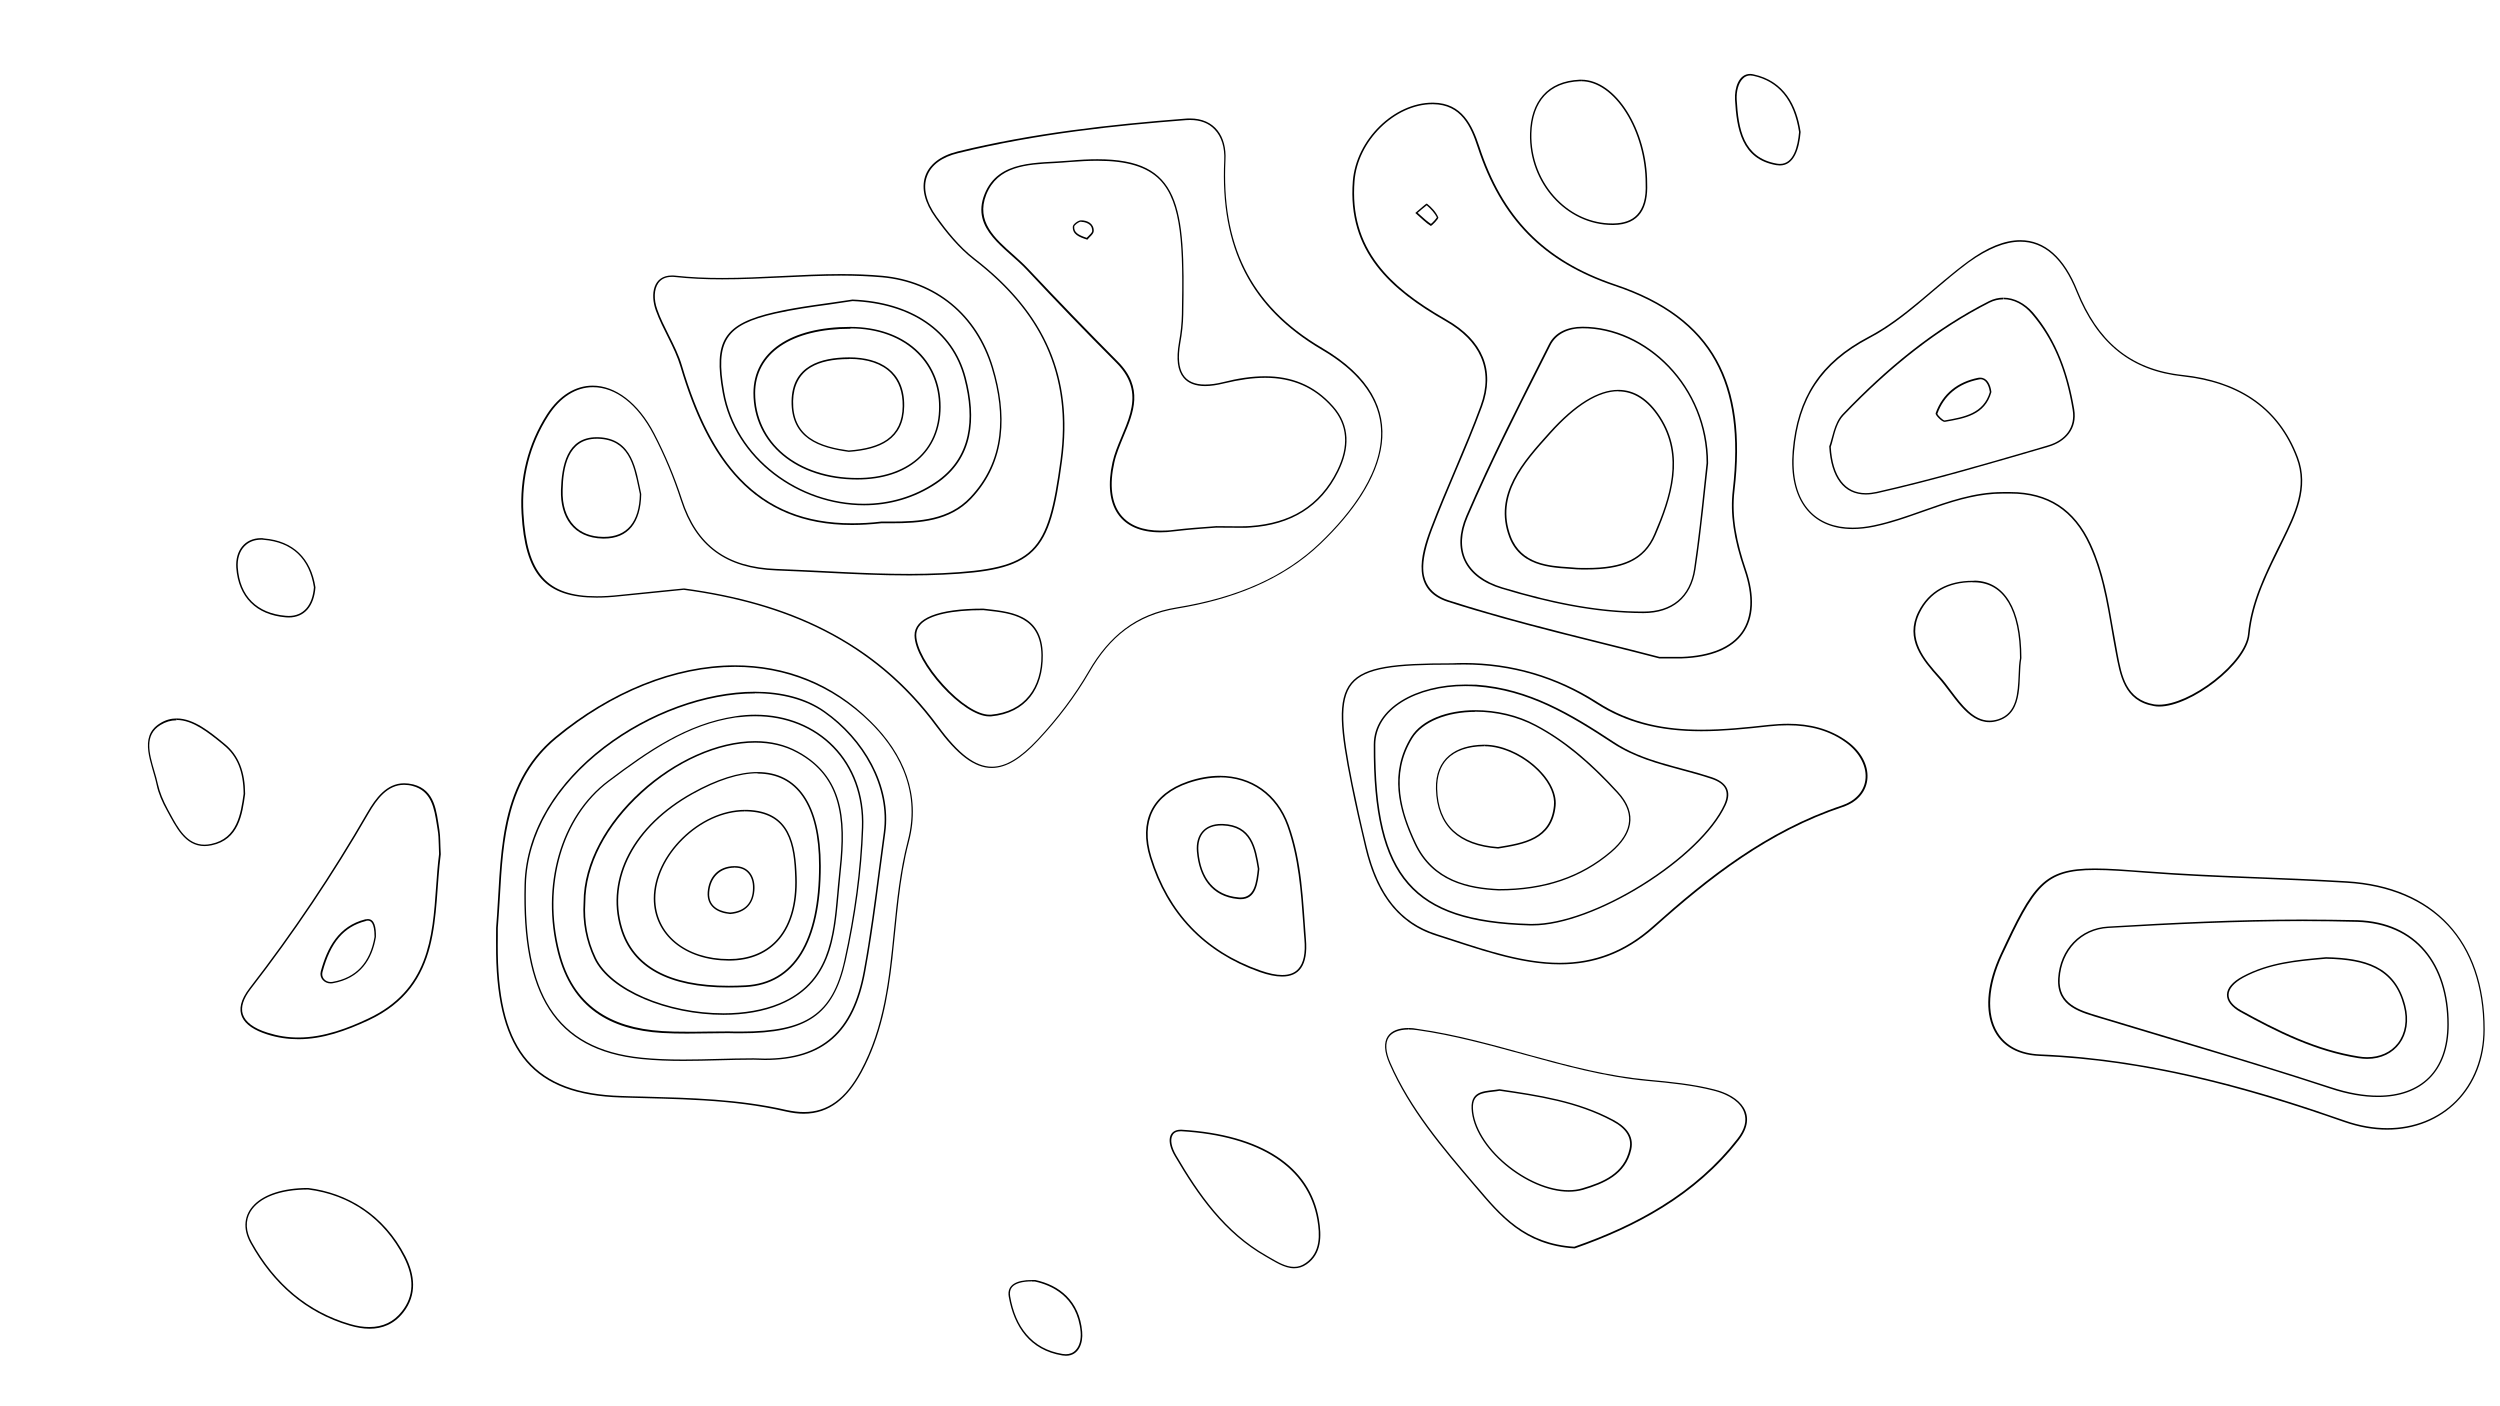 <?xml version="1.0" encoding="utf-8"?>
<!-- Generator: Adobe Illustrator 24.3.0, SVG Export Plug-In . SVG Version: 6.00 Build 0)  -->
<svg version="1.1" id="Layer_1" xmlns="http://www.w3.org/2000/svg" xmlns:xlink="http://www.w3.org/1999/xlink" x="0px" y="0px"
	 viewBox="0 0 1600 900" style="enable-background:new 0 0 1600 900;" xml:space="preserve">
<g>
	<path d="M916.8,66.7L916.8,66.7l0.4,0c18.1,0.2,24.2,14.3,28.5,27.5c15.1,46.1,42.2,73.5,87.7,88.8c31.1,10.4,52.2,26.1,64.3,47.9
		c11.6,20.9,15.3,47.9,11.3,82.6c-1.8,15.3,0.5,31.1,7.4,51.3c5.6,16.3,5,30-1.5,39.5c-6.8,9.9-20.1,15.4-38.5,16.1
		c-0.7,0-1.5,0-2.7,0c-0.7,0-1.6,0-2.8,0c-2,0-4.7,0-8.8,0c-11.3-3-23.1-5.9-35.5-9c-30.9-7.7-65.9-16.4-99.5-27.2
		c-6.9-2.2-11.6-5.9-14.1-11c-2.5-5.1-4.3-13.7,3.6-34.6c4.7-12.3,9.9-24.7,15-36.7c5.8-13.6,11.7-27.6,16.9-41.7
		c8.5-23.1,0.6-42.3-22.7-55.6c-20.8-11.9-34.3-22.7-43.8-35.1c-11.8-15.4-16.7-32.9-15.1-53.5C868.8,90.2,892.6,66.7,916.8,66.7
		 M916.8,65.7c-24.5,0-48.9,23.6-51,50.3c-3.5,45.1,24.5,69.6,59.4,89.5c21.5,12.3,31.1,30.5,22.3,54.4c-9.7,26.5-21.9,52-31.9,78.4
		c-6.7,17.6-12.2,39.4,11.1,46.9c46.9,15,95.1,25.7,135.2,36.2c6.4,0,9.6,0,11.7,0c1.2,0,2,0,2.8,0c37.6-1.3,52.7-22.4,41-56.9
		c-5.6-16.5-9.4-33.4-7.3-50.8c7.9-67.7-12.8-110.3-76.2-131.6c-46.7-15.7-72.6-44-87.1-88.2c-4.5-13.6-11-28-29.5-28.2
		C917,65.7,916.9,65.7,916.8,65.7L916.8,65.7z"/>
</g>
<g>
	<path d="M1012,51v1h0c10.2,0,20.6,7.3,28.6,20c8,12.7,12.6,29.3,12.6,45.5c0.4,9.1-1.5,15.8-5.5,20c-3.4,3.6-8.5,5.4-15.2,5.5
		c-0.2,0-0.4,0-0.6,0c-13.2,0-25.8-5.5-35.5-15.5c-10.8-11.1-16.7-26.4-16.3-42.1c0.6-20.7,11.5-32.6,30.9-33.4c0.3,0,0.6,0,0.9,0
		L1012,51 M1012,51c-0.3,0-0.7,0-1,0c-20.9,0.9-31.3,14.3-31.8,34.4c-0.9,31.8,23.5,58.6,52.8,58.6c0.2,0,0.4,0,0.6,0
		c17-0.2,22.2-11.4,21.6-26.6C1054.2,83.4,1034.2,51,1012,51L1012,51z"/>
</g>
<g>
	<path d="M761.6,76.8c6.6,0,12,2,15.8,6.1c4.4,4.6,6.5,11.4,6.1,19.8c-2.6,56.1,17.2,94.5,62.4,121.1c22.9,13.4,35.6,29.6,37.7,47.9
		c3.3,28.6-19.3,57-38.8,75.7c-22.3,21.4-52.2,34.9-91.5,41.3c-13,2.1-24,6.6-33.4,13.7c-8.8,6.6-16.5,15.6-23.3,27.4
		c-8.7,15-19.7,29.7-32.6,43.5c-11.1,11.8-20.3,17.4-29.1,17.4c-10.7,0-21.3-8-34.5-26c-19.7-26.8-43.5-47-72.8-61.9
		c-25.6-13-54.9-21.5-89.7-26.2l-0.1,0l-0.1,0c-5,0.5-9.7,1-14.2,1.4c-9.2,0.9-17.9,1.8-26.5,2.7c-5.5,0.6-10.5,0.9-15,0.9
		c-32,0-44.8-14.4-47-53c-1.3-23,4.1-44.1,16-62.7c7.5-11.7,17.6-18.1,28.5-18.1c14.6,0,28.6,11,38.6,30.1
		c7.1,13.6,13,27.8,17.6,42.1c9.5,29.6,29,43.9,61.2,45.1c10.2,0.4,20.5,0.9,30.5,1.4c17.9,0.9,36.4,1.8,54.6,1.8
		c7.6,0,14.7-0.2,21.5-0.5c28.1-1.3,46.5-4.2,57.6-15.2c10.6-10.4,14.6-27.6,18.6-57.7c7.2-53.3-10.6-94.5-56-129.5
		c-10-7.7-18.2-18.3-24.2-26.6c-6.8-9.4-9-18.6-6.2-26c2.6-7.2,9.6-12.3,20-14.8C664.5,85.4,715.7,80.3,759,76.9
		C759.9,76.9,760.7,76.8,761.6,76.8 M761.6,75.8c-0.9,0-1.8,0-2.7,0.1c-49,3.8-98,9.3-145.9,21c-22.9,5.6-28.2,23.3-14.3,42.4
		c7,9.8,15,19.5,24.4,26.8c42.5,32.8,63.2,72.6,55.6,128.6c-8,59.1-15.8,69.2-75.3,72.1c-7.2,0.3-14.3,0.5-21.5,0.5
		c-28.4,0-56.7-2.2-85.1-3.2c-31.4-1.1-50.7-14.7-60.3-44.4c-4.7-14.5-10.7-28.7-17.7-42.2c-10.5-20.2-25.3-30.7-39.5-30.7
		c-10.8,0-21.3,6.1-29.3,18.5c-12.3,19.2-17.5,40.9-16.2,63.3c2.2,39,15.1,53.9,48,53.9c4.6,0,9.7-0.3,15.1-0.9
		c12.7-1.3,25.5-2.5,40.7-4.1c63.6,8.5,120.8,31.8,161.8,87.6c13.1,17.8,24.1,26.4,35.3,26.4c9.4,0,18.9-6,29.8-17.7
		c12.4-13.2,23.7-28,32.8-43.7c12.9-22.4,29.8-36.3,56-40.6c34.1-5.6,66.9-17.5,92-41.6c40.9-39.2,62.8-88.9,0.9-125.2
		c-47.5-27.9-64.4-68-61.9-120.2C785.2,87.2,777.3,75.8,761.6,75.8L761.6,75.8z"/>
</g>
<g>
	<path d="M258.6,502.3L258.6,502.3c1.7,0,3.5,0.2,5.4,0.7c12.2,3.2,13.9,14.3,15.6,25c0.2,1.1,0.3,2.1,0.5,3.2
		c0.5,2.8,0.6,5.7,0.7,9.3c0.1,1.8,0.1,3.9,0.2,6.1c-0.9,6.8-1.4,14-1.9,21c-2.3,32.5-4.7,66.2-43.7,84.4c-11.9,5.6-27.8,12-44.4,12
		c-6.8,0-13.2-1-19.8-3.1c-8.9-2.8-14.2-6.8-15.8-11.8c-1.4-4.5,0.3-10,5.1-16.2c27.5-35.5,52.9-73.3,75.5-112.5
		C241.2,511.5,247.9,502.3,258.6,502.3 M258.6,501.3c-11.2,0-18.2,9.6-23.5,18.7c-22.6,39.2-47.7,76.6-75.4,112.4
		c-11.6,15-4.8,24.5,11.2,29.6c6.8,2.2,13.5,3.1,20.1,3.1c15.5,0,30.2-5.3,44.9-12.1c48.1-22.5,41.2-67.9,46.2-106.3
		c-0.4-6.7-0.2-11.3-0.9-15.7c-1.9-11.8-2.7-25.4-16.8-29C262.3,501.5,260.4,501.3,258.6,501.3L258.6,501.3z"/>
</g>
<g>
	<path d="M167.1,345.4L167.1,345.4c0.6,0,1.1,0,1.7,0.1c18.2,1.5,29.3,12,32.1,30.4c-0.9,11.6-6.7,18.3-16.1,18.3
		c-0.6,0-1.2,0-1.9-0.1c-18.5-1.6-29.4-12.5-30.7-30.8c-0.4-5.5,1.1-10.3,4.1-13.5C159,346.9,162.7,345.4,167.1,345.4 M167.1,344.4
		c-10.6,0-16.6,8.2-15.9,18.9c1.4,19,12.9,30.2,31.6,31.8c0.7,0.1,1.3,0.1,1.9,0.1c10.3,0,16.3-7.4,17.2-19.3
		c-2.8-18.4-14.1-29.8-33-31.3C168.3,344.4,167.7,344.4,167.1,344.4L167.1,344.4z"/>
</g>
<g>
	<path d="M1293,154.7c15.3,0,27.4,10.7,35.9,31.9c13.5,33.5,35.2,50.8,68.2,54.3c36.7,4,61.2,21.5,72.7,52.2c7,18.7-1.2,35.6-9.2,52
		l-0.5,1c-0.8,1.5-1.5,3.1-2.3,4.6c-8.4,17.2-17.2,35-19.1,55.3c-0.8,8.3-9.1,19.5-21.6,29.3c-12.4,9.7-25.9,15.7-35.3,15.7
		c-1.1,0-2.1-0.1-3.1-0.2c-18-3.1-20.8-18.1-23.5-32.6l-0.3-1.7c-0.9-4.8-1.7-9.7-2.6-14.4c-3.1-18-6.2-36.5-14.2-53.8
		c-5.1-11.1-12-19.6-20.5-25.1c-8.5-5.5-18.8-8.3-30.8-8.3c-0.8,0-1.7,0-2.6,0c-0.8,0-1.6,0-2.4,0c-18.2,0-35,6-51.4,11.8
		c-10.1,3.6-20.6,7.3-31.2,9.5c-4.8,1-9.3,1.5-13.6,1.5c-11.5,0-21-3.7-27.5-10.8c-7.9-8.5-11.3-21.7-9.9-38
		c2.8-34.1,17.7-56.4,48-72.4c15-7.8,28.3-19.2,41.2-30.2c7.3-6.2,14.8-12.6,22.5-18.3C1272.2,159.2,1283.2,154.7,1293,154.7
		 M1293,153.7c-10,0-21.2,4.5-33.4,13.5c-21.5,15.8-40.4,36.1-63.7,48.3c-31.1,16.3-45.7,39.1-48.6,73.2
		c-2.6,30.9,11.9,49.9,38.4,49.9c4.3,0,8.9-0.5,13.8-1.5c27.8-5.8,53.1-21.2,82.3-21.2c0.8,0,1.6,0,2.4,0c0.9,0,1.7,0,2.6,0
		c23.6,0,40.3,10.8,50.4,32.9c10,21.7,12.3,45,16.7,68c2.9,15.2,5.3,31.8,24.7,35.1c1,0.2,2.1,0.3,3.3,0.3c20.3,0,56-27.2,57.8-46
		c2.1-21.9,11.9-40.4,21.3-59.6c8.2-16.8,17-34.3,9.7-53.8c-12.7-33.7-39.9-49.2-73.6-52.8c-34.8-3.7-54.8-22.6-67.4-53.7
		C1321.1,164.6,1308.5,153.7,1293,153.7L1293,153.7z"/>
</g>
<g>
	<path d="M538.3,176.4c9.6,0,18.2,0.4,26.3,1.1c16.6,1.5,31.8,7.6,43.9,17.5c12.2,10,21.2,24,26.2,40.4c4.8,15.9,6.4,30.5,4.8,43.4
		c-1.8,15.1-8.1,28.4-18.6,39.5c-13.5,14.3-32.4,15.5-50.5,15.5c-2,0-4,0-5.9,0l-0.4,0l-0.1,0l-0.1,0c-6.4,0.8-12.7,1.1-18.6,1.1
		c-29.7,0-53.1-9.3-71.5-28.5c-15.5-16.1-27.7-39.8-37.3-72.2c-2-6.9-5.3-13.4-8.5-19.8c-2.6-5.3-5.4-10.7-7.3-16.2
		c-2.4-6.6-2.1-13.1,0.6-17c1.9-2.7,4.8-4,8.7-4c0.6,0,1.3,0,2,0.1c9.2,1,19.1,1.5,30.2,1.5c12.8,0,25.7-0.6,38.3-1.2
		C512.9,177,525.7,176.4,538.3,176.4L538.3,176.4 M538.3,175.4c-25.3,0-50.7,2.5-76.1,2.5c-10,0-20.1-0.4-30.1-1.5
		c-0.7-0.1-1.4-0.1-2.1-0.1c-11.9,0-14,11.8-10.3,22.3c4.4,12.3,12.1,23.5,15.8,36C452.8,293,481.8,336,545.3,336
		c5.9,0,12.2-0.4,18.7-1.1c2.1,0,4.2,0,6.4,0c18.3,0,37.5-1.3,51.2-15.8c22.8-24.1,22.7-54.7,14-83.9
		c-10.2-34.1-36.8-55.5-70.9-58.7C555.9,175.7,547.1,175.4,538.3,175.4L538.3,175.4z"/>
</g>
<g>
	<path d="M470.4,426.8c32.8,0,62.6,12.2,86.2,35.3c16.1,15.7,33.4,41.8,24.3,76.3c-4.9,18.8-6.9,38.4-8.8,57.4
		c-3,30.3-6.1,61.6-21.4,89.8c-9.6,17.8-21.2,26.1-36.2,26.1c-3.5,0-7.2-0.5-11.1-1.3c-30.3-7-61.5-7.8-91.8-8.6
		c-4.7-0.1-9.4-0.2-14.1-0.4c-55.1-1.7-78-28.1-78.9-91.1c-0.1-3.7,0-7.5,0-11.2c0-1.7,0-3.5,0-5.2c0.5-6.5,0.9-13.1,1.3-19.5
		c2.1-37.1,4.3-75.5,36.2-101.9C391.7,443,432.3,426.8,470.4,426.8L470.4,426.8 M470.3,425.8c-39,0-79.8,16.9-115,45.9
		c-37.8,31.3-34.2,78.6-37.8,122.2c0,5.5-0.1,11,0,16.4c1,63.5,24.2,90.4,79.9,92.1c35.4,1.1,70.8,0.9,105.6,9
		c4,0.9,7.8,1.4,11.3,1.4c16.9,0,28.2-10.3,37.1-26.6c25-46.2,17.5-98.8,30.3-147.5c7.9-30-3.4-56.5-24.6-77.2
		C532.2,436.8,501.9,425.8,470.3,425.8L470.3,425.8z"/>
</g>
<g>
	<path d="M936.8,425.3c30.6,0,59.2,8.4,84.9,25c18.8,12.1,40.2,17.7,67.1,17.7c13.8,0,27.8-1.4,43.2-3.1c4.4-0.5,8.4-0.7,12.2-0.7
		c14.8,0,27,3.6,37.2,11c8.9,6.5,13.7,15.8,12.4,24.3c-1.1,7.3-6.6,13.2-15,16c-48.5,16.2-86.7,46.7-120.8,77.2
		c-17.6,15.8-37.2,23.5-59.8,23.5c-22.7,0-46.1-7.7-68.7-15.1c-3.3-1.1-6.8-2.2-10.2-3.3c-23.1-7.4-37.3-25.1-44.6-55.6
		c-3.8-15.7-6.6-28.5-9-40.3c-6.9-34.5-8.9-53.8-0.4-64.2c8.5-10.4,28-12.3,63.4-12.3l0.6,0C931.8,425.4,934.3,425.3,936.8,425.3
		 M936.8,424.3c-2.5,0-5,0.1-7.5,0.2c-0.2,0-0.4,0-0.6,0c-71.7,0-78,7.7-63.9,77.6c2.7,13.5,5.8,27,9,40.4
		c6.2,25.9,18.5,47.8,45.3,56.3c26.4,8.4,53,18.4,79.2,18.4c20.5,0,40.7-6.1,60.5-23.7c36-32.2,73.5-61.3,120.5-77
		c20.4-6.8,21-29,2.9-42.1c-11.5-8.3-24.5-11.2-37.8-11.2c-4.1,0-8.2,0.3-12.3,0.7c-14.5,1.6-28.9,3.1-43.1,3.1
		c-22.9,0-45.3-3.9-66.6-17.6C996.2,432.7,967.5,424.3,936.8,424.3L936.8,424.3z"/>
</g>
<g>
	<path d="M1340.7,555.8v1c9,0,20.2,0.8,32.8,1.8c24.4,1.9,49.4,2.9,73.5,3.8c18,0.7,36.7,1.5,55,2.6c27.2,1.6,49.5,11.1,64.5,27.2
		c15,16.1,22.9,39.2,22.9,66.6c0,18-6.3,34.2-17.6,45.7c-11.2,11.3-26.8,17.5-43.9,17.5c-8.8,0-17.9-1.6-27.1-4.8
		c-51.9-18.2-121-39.4-195.3-42.4c-12.4-0.5-21.8-5.3-27.1-14c-7.2-11.8-6.1-29.9,3-49.5c9.9-21.2,17-35.7,25.5-44
		c7.8-7.6,17.1-10.5,34-10.5L1340.7,555.8 M1340.7,555.8c-32.9,0-39.6,10.4-60.4,55.1c-16.4,35.3-6.5,63.7,25,64.9
		c67.7,2.7,131.6,20.1,195,42.3c9.5,3.3,18.7,4.9,27.4,4.9c35.6,0,62.5-26.1,62.5-64.1c0-56.4-32.3-91.5-88.3-94.9
		c-42.8-2.6-85.7-3.1-128.4-6.4C1360.2,556.6,1349.5,555.8,1340.7,555.8L1340.7,555.8z"/>
</g>
<g>
	<path d="M1262.4,371.7v1c0.6,0,1.1,0,1.7,0c18.5,0.5,28.7,17.8,28.7,48.5c-0.6,3.2-0.8,7-0.9,10.9c-0.5,11.4-1,24.3-13,28.2
		c-1.9,0.6-3.8,0.9-5.6,0.9c-10.3,0-17.6-9.8-24.7-19.2c-2.4-3.2-4.6-6.2-7-8.8c-9.6-10.7-21.5-24-12.9-41.2
		c6.3-12.7,18-19.4,33.8-19.4L1262.4,371.7 M1262.4,371.7c-15.2,0-27.8,6.1-34.7,19.9c-8.7,17.4,2.7,30.7,13,42.3
		c9.5,10.6,18.2,28.3,32.5,28.3c1.9,0,3.8-0.3,5.9-1c17-5.5,12.2-27.7,14.6-40c0-31.8-10.9-49-29.7-49.6
		C1263.6,371.7,1263,371.7,1262.4,371.7L1262.4,371.7z"/>
</g>
<g>
	<path d="M901.6,657.9v1h0c1.7,0,3.6,0.1,5.5,0.4c23,3.2,45.7,9.5,67.7,15.5c25.8,7.1,52.4,14.5,79.7,17c15.2,1.4,28.9,2.8,42.2,6.2
		c10.3,2.6,17.5,7.7,19.6,14.1c1.8,5.1,0.3,10.8-4.4,16.8c-12.8,16.5-29.1,31-48.5,43c-16.1,10-34.3,18.5-55.9,26
		c-31.3-2-46.7-20.1-61.6-37.7l-1.4-1.6l-0.7-0.8c-20.2-23.7-41.1-48.2-53.9-77.5c-3.1-7.1-3.5-12.8-1.1-16.4c2.1-3.2,6.5-5,12.6-5
		L901.6,657.9 M901.6,657.9c-12.6,0-19.3,7-12.4,22.8c13,29.8,33.9,54.2,54.7,78.6c15.7,18.4,31.1,37.7,63.9,39.7
		c37.9-13.2,77.1-33.4,105-69.4c12.5-16.1,1.2-28.2-15.8-32.4c-13.8-3.5-28.2-4.9-42.4-6.2c-50.5-4.6-97.4-25.5-147.4-32.5
		C905.3,658.1,903.4,657.9,901.6,657.9L901.6,657.9z"/>
</g>
<g>
	<path d="M780.6,496.5v1c20.1,0,36.2,11.5,43.2,30.9c7.3,20.4,8.8,42,10.3,63c0.2,3.2,0.4,6.4,0.7,9.6c0.8,9-0.5,15.4-3.9,19.1
		c-2.3,2.6-5.8,3.9-10.3,3.9c-3.9,0-8.6-1-14-2.9c-35.3-12.4-58.7-36.9-69.7-72.6c-7-22.9,1.4-39.8,23.8-47.4
		c6.8-2.3,13.5-3.5,20-3.5L780.6,496.5 M780.6,496.5c-6.5,0-13.3,1.2-20.3,3.6c-23.6,8.1-31.4,26-24.4,48.7
		c11,35.8,34.7,60.7,70.3,73.3c5.4,1.9,10.2,2.9,14.4,2.9c10.6,0,16.7-6.8,15.2-24c-1.9-24.5-2.5-49.3-11-72.9
		C817.5,507.9,800.9,496.5,780.6,496.5L780.6,496.5z"/>
</g>
<g>
	<path d="M113.1,459.8v1c10.3,0,20.3,8.1,29.2,15.3l0.8,0.7c8.7,7,12.7,16.9,12.8,31.3c-1.8,12.7-4,28.5-20.7,32
		c-1.5,0.3-2.9,0.5-4.3,0.5c-11.2,0-16.8-10.3-22.2-20.3c-0.4-0.7-0.7-1.3-1.1-2c-3.3-6.1-5.4-11.4-6.5-16.3
		c-0.6-2.8-1.4-5.6-2.3-8.6c-3.3-11.3-6.7-22.9,3.9-29.4c3.3-2,6.6-3,10.2-3L113.1,459.8 M113.1,459.8c-3.6,0-7.2,0.9-10.8,3.2
		c-14.1,8.7-4.9,25.7-2.1,39.1c1.2,5.8,3.7,11.4,6.6,16.6c5.7,10.4,11.5,22.8,24.1,22.8c1.4,0,2.9-0.2,4.5-0.5
		c17.5-3.6,19.7-19.9,21.5-32.9c-0.1-14-4-24.7-13.2-32.1C134.7,468.6,124.1,459.8,113.1,459.8L113.1,459.8z"/>
</g>
<g>
	<path d="M755.7,724L755.7,724c0.1,0,0.2,0,0.3,0c50.4,3,81.3,23.1,87.1,56.6c1.6,9.4,2.2,21-7.4,27.7c-2.4,1.7-4.8,2.5-7.5,2.5
		c-5.2,0-10.3-3-15.3-5.9c-0.8-0.5-1.6-0.9-2.4-1.4c-26.6-15.1-43.5-39.7-57.7-64c-3.1-5.3-4-10.1-2.4-12.9
		C751.3,724.8,753.2,724,755.7,724 M755.7,723c-7.7,0-9.5,7.3-3.8,16.9c14.9,25.4,31.7,49.3,58.1,64.3c5.7,3.2,11.9,7.5,18.2,7.5
		c2.7,0,5.4-0.7,8.1-2.6c9.6-6.7,9.6-18,7.8-28.7c-5.7-33.4-36-54.3-88-57.4C756,723,755.8,723,755.7,723L755.7,723z"/>
</g>
<g>
	<path d="M1120.1,48.3L1120.1,48.3c0.6,0,1.2,0.1,1.9,0.2c16.4,3.5,26.3,15.6,29.4,36c-0.8,9.3-3.5,20.4-12.2,20.4
		c-0.7,0-1.4-0.1-2.1-0.2c-21.6-3.8-24.5-22.3-25.6-40.9c-0.3-5.3,1.1-10.5,3.7-13.2C1116.5,49.1,1118.2,48.3,1120.1,48.3
		 M1120.1,47.3c-7.4,0-10.1,9.2-9.7,16.5c1.1,18.6,4.1,38,26.4,41.9c0.8,0.1,1.6,0.2,2.3,0.2c9,0,12.4-10.4,13.3-21.4
		c-2.5-17.1-10.6-32.7-30.1-36.9C1121.5,47.4,1120.8,47.3,1120.1,47.3L1120.1,47.3z"/>
</g>
<g>
	<path d="M197.2,761.3L197.2,761.3L197.2,761.3c27.1,3.4,48.8,18.8,61.3,43.3c6.8,13.3,6.4,25-1.3,34.7c-5.2,6.7-12.2,10-20.8,10
		c-3.8,0-7.9-0.6-12.3-1.9c-26.8-7.8-48-25.4-62.9-52.2c-4-7.1-4.3-14-0.9-19.7C165.7,766.5,179.1,761.3,197.2,761.3 M197.2,760.3
		c-32.1,0-47.4,16.4-36.8,35.4c14,25.3,34.9,44.4,63.5,52.7c4.2,1.2,8.4,2,12.6,2c8,0,15.6-2.8,21.6-10.4c9-11.4,7.3-24.2,1.4-35.8
		C245.4,776.8,221.7,763.4,197.2,760.3C197.2,760.3,197.2,760.3,197.2,760.3L197.2,760.3z"/>
</g>
<g>
	<path d="M660.4,819.2v1c0.7,0,1.3,0,2,0c10.1,2.2,27.1,9.2,29.2,32.2c0.4,4.7-0.7,9.1-3.1,11.6c-1.6,1.8-3.8,2.7-6.4,2.7
		c-0.7,0-1.4-0.1-2.2-0.2c-9.6-1.6-17.3-5.8-23-12.6c-5.2-6.1-8.7-14.3-10.4-24.3c-0.4-2.4,0-4.4,1.2-5.8c2-2.4,6.4-3.7,12.6-3.7
		L660.4,819.2 M660.4,819.2c-10.1,0-16.1,3.2-14.8,10.7c3.4,19.2,13.6,34.2,34.3,37.6c0.8,0.1,1.6,0.2,2.3,0.2
		c8.2,0,11.1-8.1,10.4-15.4c-1.8-20-14.8-29.8-30-33.1C661.8,819.2,661.1,819.2,660.4,819.2L660.4,819.2z"/>
</g>
<g>
	<path d="M1012.8,209.1l0,1h0c19.7,0,39.7,9.1,54.8,24.8c15.8,16.5,24.6,38.3,24.6,61.4c-0.5,4.4-1,9.5-1.6,15
		c-1.6,15.2-3.6,34.1-6.4,52.9c-2.6,17.5-14.1,27.2-32.3,27.2l-0.1,0c-26.9,0-54.8-4.8-90.3-15.5c-11.6-3.5-19.6-9.6-23.4-17.6
		c-3.6-7.8-3.2-17.3,1.3-27.7c14.2-33,30.7-65.8,46.7-97.4c2.1-4.1,4.1-8.2,6.2-12.3c3.5-6.9,10.8-10.8,20.6-10.8L1012.8,209.1
		 M1012.8,209.1C1012.8,209.1,1012.8,209.1,1012.8,209.1c-9.4,0-17.6,3.5-21.5,11.3c-18.3,36.3-36.9,72.5-52.9,109.8
		c-9.3,21.7-1.3,39.4,22.7,46.6c29.5,8.9,59.6,15.5,90.6,15.6c0,0,0,0,0.1,0c18.4,0,30.5-9.8,33.3-28c3.9-25.7,6.2-51.7,8.1-67.9
		C1093.2,247.1,1053.7,209.1,1012.8,209.1L1012.8,209.1z"/>
</g>
<g>
	<path d="M913.1,131.4c3,2.6,5.2,5.2,6.5,7.7c-0.4,0.8-2.7,3.4-3.8,4.2c-2.1-1.4-4.1-3.1-6.5-5.3c-0.6-0.6-1.3-1.2-2-1.8
		c0.9-0.8,1.9-1.6,2.7-2.3C911.1,133,912.4,131.9,913.1,131.4 M913.2,130.3c-0.7,0-4,3.2-7.4,6c4.1,3.6,6.7,6.3,9.9,8.3c0,0,0,0,0,0
		c0.6,0,5.3-4.7,4.8-5.5C919,135.6,916.2,132.7,913.2,130.3C913.3,130.3,913.2,130.3,913.2,130.3L913.2,130.3z"/>
</g>
<g>
	<path d="M702.3,102.9c19.1,0,31.8,3.9,39.9,12.1c14.4,14.7,15,43.6,14.2,86.1c-0.1,5.7-0.7,11.6-1.9,18.2
		c-1.8,10.5-0.9,17.9,3,22.5c2.9,3.5,7.6,5.3,13.8,5.3c3.5,0,7.5-0.6,12-1.7c10-2.4,18.6-3.6,26.4-3.6c17.6,0,31.7,6.2,42.9,18.9
		c9.8,11.1,10.9,24.7,3.2,40.4c-5.5,11.2-13.1,19.8-22.5,25.7c-9,5.6-20.1,8.9-32.8,9.8c-1.6,0.1-3.2,0.2-5.5,0.2
		c-1.5,0-3.1,0-5.1,0c-3,0-6.7-0.1-11.5-0.1h0l0,0c-0.8,0.1-2.1,0.2-3.7,0.3c-5.4,0.4-14.4,1-23.4,2.1c-2.9,0.4-5.8,0.5-8.4,0.5
		c-11.6,0-20.2-3.4-25.5-10c-6-7.5-7.5-19.1-4.2-33.7c1.2-5.5,3.6-11,5.8-16.4c6.5-15.4,13.2-31.3-3.7-48.2
		c-18.5-18.6-37.8-38.6-57.4-59.4c-2.9-3.1-6.3-6.1-9.5-9c-11.8-10.4-23.9-21.2-17.2-38.3c7.3-18.3,25.7-19.3,43.6-20.2
		c3.4-0.2,6.7-0.4,9.9-0.7C691,103.2,697,102.9,702.3,102.9 M702.3,101.9c-5.4,0-11.4,0.3-17.9,0.9c-20,1.8-45.4-0.9-54.3,21.5
		c-9,22.6,13.9,34.4,26.9,48.3c18.8,20.1,37.9,40,57.4,59.5c22.3,22.3,2.3,42.8-2.4,63.7c-6.3,28.3,5.1,44.9,30.7,44.9
		c2.7,0,5.5-0.2,8.5-0.6c11.7-1.4,23.5-2.1,27.1-2.4c8.1,0,13,0.1,16.6,0.1c2.1,0,3.8,0,5.5-0.2c25.3-1.7,44.8-12.8,56.2-36
		c7.1-14.4,7.7-29.1-3.3-41.5c-12.6-14.3-27.6-19.3-43.7-19.3c-8.6,0-17.6,1.4-26.6,3.7c-4.4,1.1-8.3,1.6-11.8,1.6
		c-13.3,0-19-8.3-15.8-26.6c1.1-6,1.8-12.2,1.9-18.3C758.6,131.5,755.5,101.9,702.3,101.9L702.3,101.9z"/>
</g>
<g>
	<path d="M629.3,390.5c0.9,0.1,1.8,0.2,2.7,0.3c15.2,1.7,34.2,3.8,34.5,28.5c0.1,10.4-2.6,19.4-7.8,25.9
		c-5.6,7.1-13.9,11.2-24.5,12.2c-0.3,0-0.6,0-1,0c-7.5,0-18.8-7.3-29.4-19c-10.5-11.5-17.3-23.9-17.4-31.8c0-2.7,1-5.1,3-7.2
		C595.1,393.6,608.9,390.5,629.3,390.5 M629.3,389.5c-29.4,0-44.1,6.3-44,17.2c0.2,17.6,30.9,51.8,47.8,51.8c0.4,0,0.7,0,1.1,0
		c22.7-2.1,33.4-18.3,33.2-39.1C667.2,392.2,645.1,391.4,629.3,389.5C629.3,389.5,629.3,389.5,629.3,389.5L629.3,389.5z"/>
</g>
<g>
	<path d="M381.9,280.8L381.9,280.8c0.3,0,0.5,0,0.8,0c19.6,0.5,22.9,16.8,25.9,31.1c0.3,1.5,0.6,2.9,0.9,4.3
		c-0.3,17.9-8.3,27.4-22.9,27.4c-0.2,0-0.4,0-0.6,0c-7.9-0.1-14.3-2.6-18.7-7.3c-5-5.3-7.5-13.1-7.2-22.7
		C360.4,299.5,363.2,280.8,381.9,280.8 M381.9,279.8c-19.2,0-22.4,18.4-22.9,33.8c-0.5,17.3,7.9,30.7,26.9,31.1c0.2,0,0.4,0,0.6,0
		c15.5,0,23.6-10.2,23.9-28.5c-3.3-14.9-5.2-35.8-27.7-36.4C382.4,279.8,382.2,279.8,381.9,279.8L381.9,279.8z"/>
</g>
<g>
	<path d="M235.4,589.2L235.4,589.2c1.8,0,4.3,1.1,4.3,10.4c-2.8,16.5-11.8,26.2-26.9,28.8c-0.4,0.1-0.8,0.1-1.1,0.1
		c-1.8,0-3.5-0.8-4.5-2.1c-0.9-1.2-1.2-2.7-0.8-4.3c5.1-19,13.6-29,27.6-32.6C234.5,589.2,235,589.2,235.4,589.2 M235.4,588.2
		c-0.5,0-1.1,0.1-1.7,0.2c-16.9,4.3-24.2,17.9-28.4,33.3c-1.1,4.2,2.2,7.7,6.3,7.7c0.4,0,0.9,0,1.3-0.1
		c17.6-3.1,25.3-15.2,27.7-29.7C240.7,593.4,239.7,588.2,235.4,588.2L235.4,588.2z"/>
</g>
<g>
	<path d="M1282.2,190.5v1c6.5,0,13.1,3.4,18.1,9.3c13.5,15.8,21.9,35.3,26.2,61.5c1.8,10.9-4.2,19.4-16,22.8
		c-4,1.2-7.9,2.3-11.9,3.5c-31.8,9.3-64.8,18.8-97.6,26.2c-2.4,0.5-4.7,0.8-6.9,0.8c-13.3,0-21.3-10.5-22.4-29.6
		c0.5-1.3,0.9-3,1.4-4.9c1.3-5,2.9-11.2,6.7-15.2c31-32.4,61.6-56,93.5-72.2c2.8-1.4,5.7-2.1,8.7-2.1V190.5 M1282.2,190.5
		c-3.1,0-6.2,0.7-9.2,2.2c-35.8,18.1-66.3,43.6-93.8,72.4c-5.5,5.8-6.6,15.9-8.5,20.6c1.1,20,9.5,30.8,23.4,30.8
		c2.2,0,4.6-0.3,7.1-0.8c36.9-8.3,73.2-19.1,109.6-29.7c11.1-3.2,18.8-11.5,16.7-24c-3.8-22.7-11.2-44.2-26.4-62
		C1295.9,194.1,1289.1,190.5,1282.2,190.5L1282.2,190.5z"/>
</g>
<g>
	<path d="M545.6,192.7c37.7,1.6,63.7,19.5,71.5,49.2c3.7,14.1,4.4,26.5,2.1,37c-2.7,12.4-9.6,22.4-20.5,29.7
		c-13.3,9-29.2,13.8-45.8,13.8c-20.4,0-40.7-7-57.2-19.7c-17.2-13.2-28.6-31.5-32.2-51.7c-5.9-32.7,0.8-43.1,32.7-50.3
		c11.2-2.5,22.8-4.2,34-5.7C535.3,194.2,540.5,193.5,545.6,192.7 M545.6,191.7c-16.5,2.6-33.3,4.3-49.6,8
		c-32.8,7.5-39.5,18.4-33.5,51.5c7.8,43.2,49,72.2,90.5,72.2c16,0,32.1-4.4,46.3-13.9c24-16.2,25.5-42.1,18.8-67.8
		C610,210.8,582.7,193.2,545.6,191.7L545.6,191.7z"/>
</g>
<g>
	<path d="M483.1,442.7v1h0c17.5,0,32.8,4.2,44.2,12.2c12.4,8.7,23.1,20.7,29.9,33.8c7.4,14.1,10.3,29,8.4,43.1
		c-1,7.3-2,14.7-2.9,21.9c-2.9,22-5.8,44.7-9.9,66.8c-7.1,38.7-26.6,56-63.4,56c-2.3,0-4.7-0.1-7.2-0.2l0,0h0
		c-7.5,0-15.1,0.2-22.5,0.4c-7.4,0.2-15,0.4-22.4,0.4c-10.3,0-18.8-0.4-26.7-1.2c-27.5-2.8-46.6-13.1-58.5-31.6
		c-11.3-17.6-16.4-43.5-15.5-79.1c0.8-32.1,18.7-63.1,50.4-87.4c28.7-21.9,64.6-35,96.1-35L483.1,442.7 M483.1,442.7
		c-62.9,0-145.7,52.8-147.4,123.4c-1.7,69.2,18.5,106,74.9,111.7c8.9,0.9,17.8,1.2,26.8,1.2c14.9,0,30-0.8,44.9-0.8
		c2.5,0.1,4.9,0.2,7.2,0.2c37.4,0,57.2-17.6,64.3-56.8c5.4-29.4,8.7-59.1,12.8-88.7c4.1-30.2-13.9-60.4-38.8-77.8
		C515.8,446.6,500.2,442.7,483.1,442.7L483.1,442.7z"/>
</g>
<g>
	<path d="M937.8,438.1v1h0c2.3,0,4.6,0.1,6.8,0.2c33.3,2.3,59.4,17.9,87.7,36.5c13.6,8.9,29,13.1,44,17.1c6.2,1.7,12.7,3.4,18.9,5.5
		c4.9,1.6,8,3.9,9.2,6.8c1.1,2.6,0.8,5.9-0.9,9.7c-7.4,16.1-27.2,35.2-52.7,51.1c-25.5,15.9-51.6,25.3-69.8,25.3c-0.6,0-1.2,0-1.9,0
		c-38.7-1.1-62.5-9.1-77.4-26.2c-15.1-17.3-21.7-44.6-21.5-88.6c0.1-10.9,6-20.3,17.1-27.2c10.6-6.6,25-10.2,40.5-10.2L937.8,438.1
		 M937.8,438.1c-31.3,0-58.5,14.9-58.6,38.4c-0.5,85.8,25.1,113.7,99.8,115.8c0.6,0,1.2,0,1.9,0c39.1,0,107.4-42.3,123.5-77
		c4.4-9.4-0.1-14.9-8.9-17.9c-21.1-7-43.6-9.9-62.6-22.5c-27-17.8-54.1-34.3-88.1-36.7C942.4,438.2,940,438.1,937.8,438.1
		L937.8,438.1z"/>
</g>
<g>
	<path d="M1473.7,589.5c12.1,0,23.9,0.2,35.1,0.5c17.9,0.6,32.7,7.1,42.7,19c9.7,11.5,14.8,27.6,14.8,46.7c0,14.3-4.1,26-11.9,33.8
		c-7.6,7.6-18.8,11.7-32.4,11.7c-9.2,0-19.3-1.8-30.2-5.4c-33.2-10.9-67.3-21.1-100.3-31c-15-4.5-30.4-9.1-45.6-13.7
		c-0.8-0.3-1.7-0.5-2.6-0.8c-12.8-3.8-26.1-7.8-25.1-24.1c1.1-18,13.8-31.3,31-32.3C1389,591.6,1431.6,589.5,1473.7,589.5
		L1473.7,589.5 M1473.6,588.5c-41.5,0-83.1,2-124.5,4.5c-17.6,1-30.8,14.5-31.9,33.2c-1.1,18.3,14.8,21.8,28.4,25.9
		c48.6,14.8,97.6,28.7,145.8,44.6c11.1,3.7,21.4,5.4,30.5,5.4c27.8,0,45.3-16.4,45.3-46.5c0-38.5-20.6-65.5-58.5-66.7
		C1497.1,588.7,1485.4,588.5,1473.6,588.5L1473.6,588.5z"/>
</g>
<g>
	<path d="M959.7,698.1c24.4,3.5,49.5,7.2,72.2,19.4c9,4.8,12.6,10.7,11,17.9c-3.5,15.9-17.4,21.3-30.2,25.1
		c-2.7,0.8-5.7,1.2-8.8,1.2c-12.4,0-27.3-6.3-40-16.9c-12.8-10.7-20.7-23.9-21.2-35.3c-0.4-9.3,5.7-10,12.8-10.8
		C956.9,698.5,958.4,698.4,959.7,698.1 M959.7,697.1c-8.1,1.4-18.5,0-17.9,12.4c1.1,25.2,35.7,53.2,62.2,53.2c3.2,0,6.2-0.4,9.1-1.2
		c13.4-4,27.3-9.7,30.9-25.8c2-9.2-4.1-15.1-11.5-19C1009.7,704.5,984.7,700.8,959.7,697.1L959.7,697.1z"/>
</g>
<g>
	<path d="M781.6,528.3L781.6,528.3c0.3,0,0.6,0,0.9,0c18,0.7,20.3,14.5,22.5,27.8l0,0c-1,9-2.1,18.3-11.1,18.3c-0.4,0-0.9,0-1.4-0.1
		c-15-1.3-24.1-11.8-25.5-29.5c-0.4-5.2,0.8-9.5,3.5-12.4C773,529.7,776.8,528.3,781.6,528.3 M781.6,527.3c-10.7,0-16.5,7-15.6,17.7
		c1.4,16.2,9.2,28.8,26.4,30.4c0.5,0,1,0.1,1.5,0.1c10,0,11.1-10.1,12.1-19.4c-2.2-13.6-4.7-28.1-23.5-28.8
		C782.2,527.3,781.9,527.3,781.6,527.3L781.6,527.3z"/>
</g>
<g>
	<path d="M1035.7,249.5v1c10,0,18.8,5.7,26.1,17c15.9,24.7,6.8,51.4-3.1,74.4c-6.5,15.3-19.2,21.6-43.5,21.6c-1.8,0-3.8,0-5.8-0.1
		c-1.5-0.1-3.2-0.3-5-0.4c-13-0.8-30.8-2-37.5-19.7c-10-26.5,8.5-47.1,24.8-65.2l0.7-0.8c16-17.8,30.6-26.9,43.3-26.9L1035.7,249.5
		 M1035.7,249.5c-12.9,0-27.8,9.1-44.1,27.2c-16.7,18.6-36,39.6-25.7,67c7.9,20.9,31,19.5,43.3,20.7c2,0.1,4,0.1,5.9,0.1
		c22.2,0,37.1-4.9,44.5-22.2c10.5-24.5,18.8-50.9,3-75.4C1055.1,255.3,1046.1,249.5,1035.7,249.5L1035.7,249.5z"/>
</g>
<g>
	<path d="M691.9,141l0,1c2.4,0,4.4,0.8,5.7,2c1,1,1.4,2.3,1.4,3.8c0,1-1.3,2.2-2.4,3.3c-0.4,0.4-0.8,0.8-1.1,1.1
		c-5.7-1.9-8.2-3.5-8-7.2c0-0.8,2.8-3.1,4.3-3.1L691.9,141 M691.9,141c-1.9,0-5.2,2.5-5.3,4c-0.3,5,3.9,6.7,9.3,8.4
		c1.3-1.7,4.1-3.6,4.1-5.6C700.1,143.1,696,141,691.9,141C691.9,141,691.9,141,691.9,141L691.9,141z"/>
</g>
<g>
	<path d="M1267.4,242.7L1267.4,242.7c4.5,0,5.8,6,6.1,8.2c-4,13.8-16.5,16-28.5,18.1l-0.4,0.1c-1.1,0-4.4-3.2-4.7-4.3
		c4.2-11.7,13.3-19.3,26.4-21.9C1266.6,242.8,1267.1,242.7,1267.4,242.7 M1267.4,241.7c-0.4,0-0.9,0-1.4,0.1
		c-12.9,2.6-22.7,10-27.2,22.7c-0.4,1,3.9,5.5,5.7,5.5c0.1,0,0.1,0,0.2,0c12.6-2.2,25.7-4.3,29.8-19.1
		C1273.9,245.9,1271.6,241.7,1267.4,241.7L1267.4,241.7z"/>
</g>
<g>
	<path d="M544.2,209.2v1l0.1,0c17.6,0,32.9,5.7,43.1,16c8.9,8.9,13.6,20.8,13.6,34.3c0,13.6-4.9,25.1-14.1,33.1
		c-9.3,8-22.5,12.3-38.2,12.3c-18.5,0-35.2-5.4-47.1-15.3c-11.8-9.8-18.3-23.7-18.3-39c0-12.5,5.6-22.9,16.2-30.1
		c10.7-7.3,26.2-11.1,44.8-11.1V209.2 M544.2,209.2c-38.4,0-61.9,16.1-62,42.3c0,32.3,27.6,55.4,66.4,55.4c0,0,0,0,0,0
		c32.6,0,53.3-18,53.4-46.4C602.1,230.1,578.6,209.2,544.2,209.2C544.3,209.2,544.3,209.2,544.2,209.2L544.2,209.2z"/>
</g>
<g>
	<path d="M483.4,458.4c19.6,0,37.3,7.1,49.8,20.1c12.6,13,19.1,31.2,18.4,51.1c-0.9,26.9-4.7,55.5-11.2,85
		c-3.9,17.8-10.2,28.8-20.2,35.7c-10,6.9-24.2,9.9-46,9.9c-2.5,0-5.1,0-7.9-0.1c-4.4,0-8.9,0.1-13.3,0.1c-4.3,0.1-8.8,0.1-13.2,0.1
		c-6.1,0-11.1-0.1-15.8-0.4c-17.6-1.1-31.3-5.4-42.1-13.1c-11.7-8.4-19.5-20.6-23.8-37.4c-11-42.8,1.7-86.7,31.7-109.2
		c26.3-19.8,50.6-36.5,81-41C475.1,458.7,479.3,458.4,483.4,458.4L483.4,458.4 M483.4,457.4c-4.1,0-8.4,0.3-12.7,1
		c-31.5,4.7-56.9,22.7-81.5,41.2c-31,23.3-42.9,68-32.1,110.3c9,35,33.2,49.2,66.7,51.2c5.3,0.3,10.6,0.4,15.8,0.4
		c8.8,0,17.7-0.3,26.5-0.3c2.7,0.1,5.4,0.1,7.9,0.1c42.2,0,59.4-11.5,67.2-46.4c6.2-27.9,10.3-56.7,11.3-85.2
		C554.1,487.1,523.8,457.4,483.4,457.4L483.4,457.4z"/>
</g>
<g>
	<path d="M944.4,454.5v1h0c13.4,0,27,3.3,38.3,9.3c17.4,9.2,34,22.8,52.3,42.8c5.4,5.9,8,11.9,7.6,17.8c-0.4,6.5-4.4,13.1-11.9,19.5
		c-19.1,16.2-42.4,24.1-71.4,24.1c-18.7-0.9-41.7-5-53.2-29.5c-8.8-18.7-16.9-43.2-2.2-67.1c6.4-10.3,21.9-16.8,40.4-16.8
		L944.4,454.5 M944.4,454.5c-18.1,0-34.3,6-41.3,17.2c-14,22.8-8.2,46.1,2.1,68.1c11.3,24.3,34,29.2,54,30.1c0,0,0,0,0,0
		c29.4,0,52.8-8,72-24.3c13.1-11.2,17.5-24.4,4.4-38.7c-15.4-16.9-32.3-32.3-52.6-43C971.1,457.5,957.3,454.5,944.4,454.5
		L944.4,454.5z"/>
</g>
<g>
	<path d="M1488.7,613.6c14.2,0.3,24,2.2,31.5,6c9.3,4.7,15.3,12.6,18.2,24.1c2.4,9.2,1,17.7-3.8,24c-4.5,5.8-11.5,8.9-19.7,8.9
		c-1.8,0-3.7-0.2-5.5-0.5c-12.4-2-25.1-5.7-38.7-11.4c-13.5-5.6-26.5-12.6-36.3-18c-5.3-2.9-8.2-6.5-8.1-10c0-3.8,3.4-7.7,9.4-11
		c16.3-8.8,33.8-10.4,50.7-11.9L1488.7,613.6 M1488.6,612.6c-17.3,1.6-36.1,3-53.4,12.3c-13.2,7.1-12.9,16.3-1.3,22.8
		c23.7,13.1,48.2,25.2,75.3,29.5c2,0.3,3.9,0.5,5.7,0.5c18.2,0,29.4-15,24.5-34.1C1532.9,618,1512.9,613.1,1488.6,612.6
		L1488.6,612.6z"/>
</g>
<g>
	<path d="M543.6,229.7c11.6,0,20.8,3.1,26.7,9.1c5,5.1,7.5,12.2,7.4,21.1c-0.1,9.7-3.4,16.7-10,21.4c-5.6,3.9-13.6,6.2-24.5,7
		c-7.9-1.1-17.8-3-25-8.1c-7.3-5.2-10.8-12.9-10.6-23.5c0.2-9.9,4-17.2,11.3-21.6c5.8-3.5,14-5.3,24.4-5.3L543.6,229.7L543.6,229.7
		 M543.6,228.7c-0.1,0-0.2,0-0.3,0c-17.8,0.1-36.3,5.2-36.7,27.9c-0.4,24,17.7,30,36.6,32.6c19.8-1.4,35.2-7.9,35.5-29.3
		C579,237.4,563,228.7,543.6,228.7L543.6,228.7z"/>
</g>
<g>
	<path d="M483.3,475.3c9.9,0,19,2.1,26.8,6.4c14.5,7.8,23.2,19.2,26.6,34.9c3.1,13.9,1.8,29.1,0.1,44.9c-0.4,3.5-0.7,7.1-1,10.6
		c-2.5,27.9-5.2,56.8-36.9,70c-10.1,4.2-22.5,6.4-35.8,6.4c-36.5,0-72.4-15.6-81.8-35.5c-5.3-11.1-7.5-23-6.7-35.4l0,0l0,0
		c0-23.7,13.2-49.2,36.1-70.1C432.7,487.3,459.9,475.3,483.3,475.3L483.3,475.3 M483.3,474.3c-49.1,0-109.8,51.8-109.8,103.2
		c-0.8,12.5,1.5,24.6,6.8,35.9c10,21.2,47.7,36.1,82.7,36.1c12.9,0,25.5-2,36.2-6.5c36.4-15.2,35.2-50.2,38.5-81.4
		c3.3-30.5,5.5-63-27.2-80.7C502.3,476.4,493.1,474.3,483.3,474.3L483.3,474.3z"/>
</g>
<g>
	<path d="M950.1,476.6v1h0c12,0,26.3,7,35.7,17.3c6.3,6.9,9.4,14.3,8.7,20.8c-2.1,20.9-19.2,23.7-35.8,26.4l-0.1,0
		c-12.3-0.9-21.8-4.5-28.3-10.5c-6.7-6.2-10.2-15.2-10.5-26.7c-0.2-8,2-14.5,6.4-19.1c5.1-5.3,13.1-8.1,23.3-8.2l0.4,0L950.1,476.6
		 M950.1,476.6c-0.1,0-0.3,0-0.4,0c-18.2,0.2-31.2,9-30.7,28.3c0.6,24,14.9,36.4,39.8,38.2c16.4-2.7,34.6-5.5,36.8-27.3
		C997.4,497.9,971.8,476.6,950.1,476.6L950.1,476.6z"/>
</g>
<g>
	<path d="M484.8,494.1v1h0c12.5,0,22.3,5,29,14.8c6.9,10.1,10.4,25,10.4,44.2c0,48.3-16.3,74.8-47,76.5c-3.7,0.2-7.4,0.3-10.9,0.3
		c-38,0-60.9-12.5-68.2-37.2c-4.6-15.5-2.8-31.7,5.2-46.8c8-15.2,21.8-28.5,40-38.7c15.8-8.8,29.8-13.3,41.6-13.3L484.8,494.1
		 M484.8,494.1c-11.8,0-26,4.4-42.1,13.4c-37.4,20.9-55.1,54.5-45.6,86.6c7.4,25.1,30.7,37.9,69.2,37.9c3.5,0,7.2-0.1,11-0.3
		c31.3-1.8,48-28.7,48-77.5C525.2,514.8,510.5,494.1,484.8,494.1L484.8,494.1z"/>
</g>
<g>
	<path d="M476.8,518.3v1c0.4,0,0.9,0,1.3,0c12.3,0.4,20.6,4.8,25.3,13.6c4.3,8,5.2,18.5,5.5,28.6c0.6,17.6-3.7,31.7-12.5,40.8
		c-7.2,7.5-17.6,11.5-29.8,11.5l-0.1,0c-27.7,0-47.1-16-47.1-38.8c0-12.8,6.3-26.5,17.3-37.5c11.6-11.6,26.1-18.2,40-18.2
		L476.8,518.3 M476.8,518.3c-29.2,0-58.4,28.9-58.4,56.7c0,23.3,19.9,39.7,48.1,39.8c0,0,0.1,0,0.1,0c27.7,0,44.4-19.5,43.3-53.3
		c-0.7-20.7-3.8-42.4-31.8-43.2C477.6,518.3,477.2,518.3,476.8,518.3L476.8,518.3z"/>
</g>
<g>
	<path d="M470.3,554.3v1h0c3.4,0,6.2,1,8.2,3.1c2.3,2.3,3.5,5.9,3.4,10c-0.1,9.5-5.2,14.8-14.6,15.6c-4.4-0.4-14.2-2.4-13.4-12.9
		c0.7-9.6,6.9-15.7,16.1-15.8l0.2,0L470.3,554.3 M470.3,554.3c-0.1,0-0.2,0-0.3,0c-10.4,0.1-16.4,7.1-17.1,16.7
		c-0.6,8.8,5.7,13.2,14.4,14c10.2-0.8,15.4-7,15.6-16.6C483,560.5,478.8,554.3,470.3,554.3L470.3,554.3z"/>
</g>
</svg>
